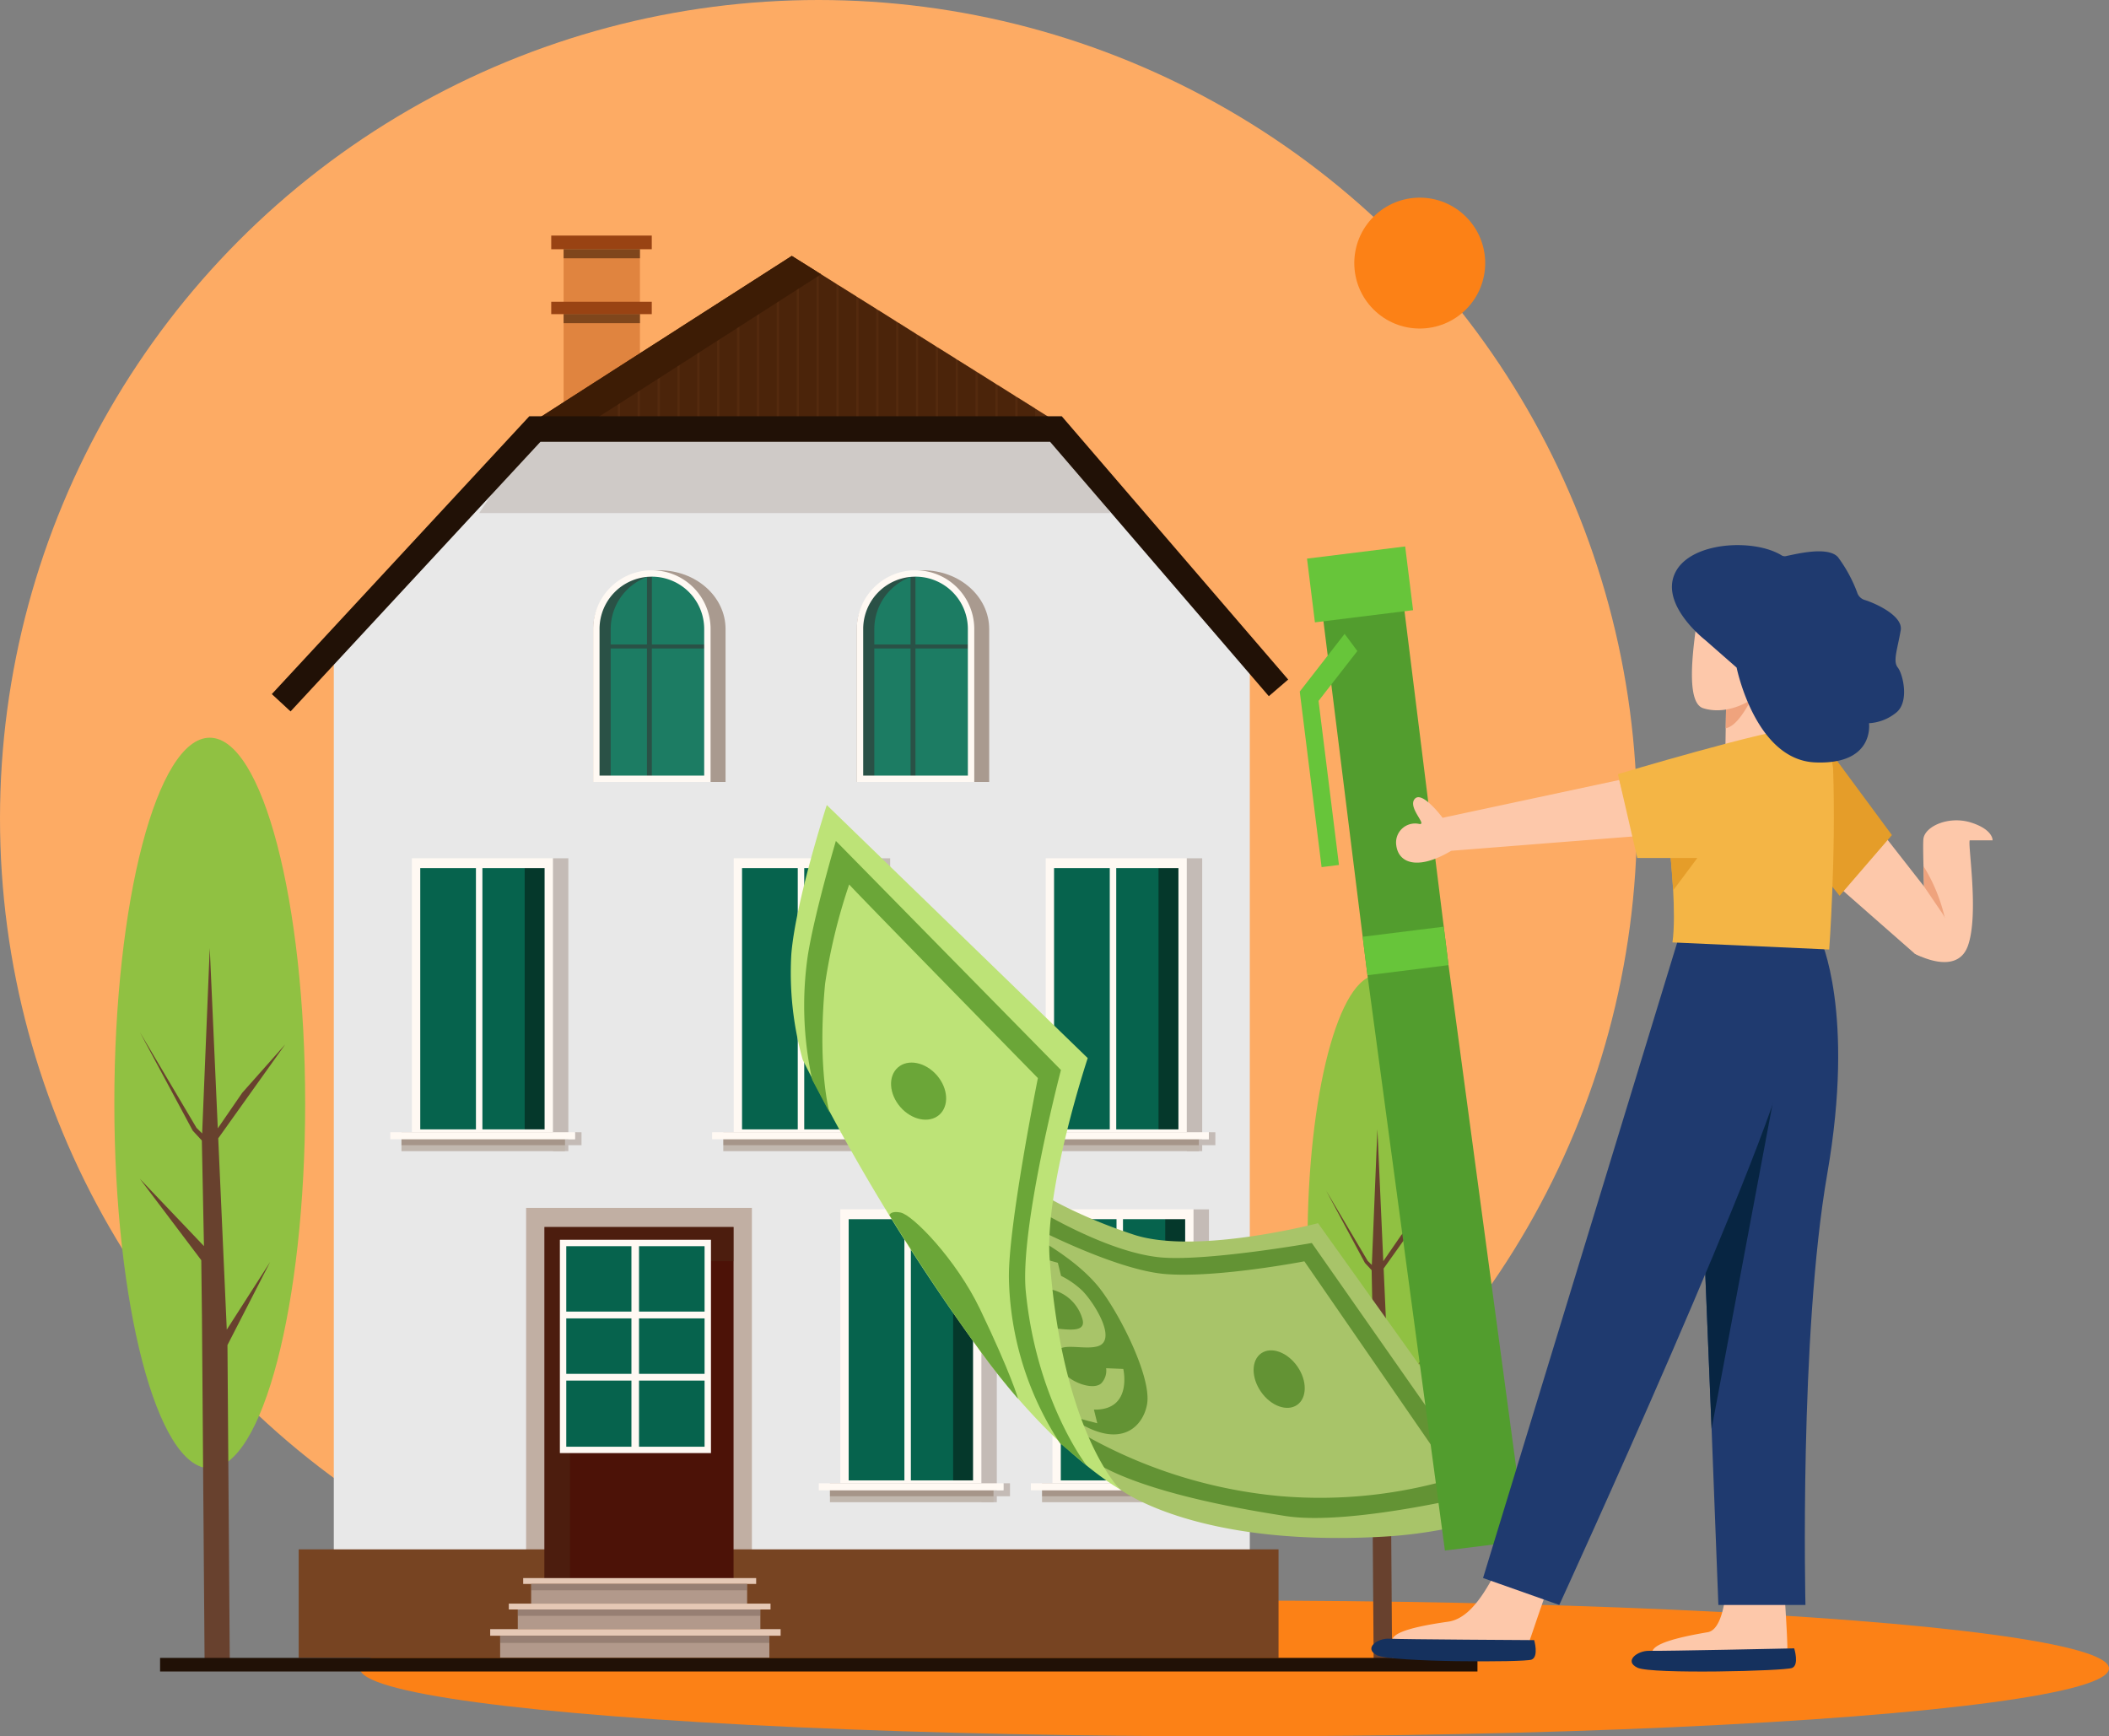 <svg xmlns="http://www.w3.org/2000/svg" xmlns:xlink="http://www.w3.org/1999/xlink" width="258.249" height="212.631" viewBox="0 0 258.249 212.631">
  <rect x="0" y="0" width="258.249" height="212.631" fill="#808080" stroke="none"/>
  <defs>
    <clipPath id="clip-path">
      <rect id="Rectángulo_43071" data-name="Rectángulo 43071" width="166.916" height="175.849" fill="none"/>
    </clipPath>
    <clipPath id="clip-path-3">
      <rect id="Rectángulo_42976" data-name="Rectángulo 42976" width="9.349" height="18.733" fill="none"/>
    </clipPath>
    <clipPath id="clip-path-4">
      <rect id="Rectángulo_42980" data-name="Rectángulo 42980" width="9.349" height="1.107" fill="none"/>
    </clipPath>
    <clipPath id="clip-path-6">
      <rect id="Rectángulo_42984" data-name="Rectángulo 42984" width="77.289" height="10.294" fill="none"/>
    </clipPath>
    <clipPath id="clip-path-7">
      <rect id="Rectángulo_42988" data-name="Rectángulo 42988" width="3.499" height="35.867" fill="none"/>
    </clipPath>
    <clipPath id="clip-path-8">
      <rect id="Rectángulo_42991" data-name="Rectángulo 42991" width="20.03" height="0.73" fill="none"/>
    </clipPath>
    <clipPath id="clip-path-9">
      <rect id="Rectángulo_42996" data-name="Rectángulo 42996" width="3.5" height="35.867" fill="none"/>
    </clipPath>
    <clipPath id="clip-path-10">
      <rect id="Rectángulo_42999" data-name="Rectángulo 42999" width="20.029" height="0.73" fill="none"/>
    </clipPath>
    <clipPath id="clip-path-12">
      <rect id="Rectángulo_43007" data-name="Rectángulo 43007" width="20.03" height="0.729" fill="none"/>
    </clipPath>
    <clipPath id="clip-path-14">
      <rect id="Rectángulo_43015" data-name="Rectángulo 43015" width="20.029" height="0.729" fill="none"/>
    </clipPath>
    <clipPath id="clip-path-16">
      <rect id="Rectángulo_43023" data-name="Rectángulo 43023" width="20.031" height="0.73" fill="none"/>
    </clipPath>
    <clipPath id="clip-path-17">
      <rect id="Rectángulo_43025" data-name="Rectángulo 43025" width="16.213" height="25.925" fill="none"/>
    </clipPath>
    <clipPath id="clip-path-19">
      <rect id="Rectángulo_43051" data-name="Rectángulo 43051" width="58.139" height="20.026" fill="none"/>
    </clipPath>
    <clipPath id="clip-path-20">
      <rect id="Rectángulo_43027" data-name="Rectángulo 43027" width="2.149" height="3.236" fill="none"/>
    </clipPath>
    <clipPath id="clip-path-21">
      <rect id="Rectángulo_43028" data-name="Rectángulo 43028" width="2.149" height="4.8" fill="none"/>
    </clipPath>
    <clipPath id="clip-path-22">
      <rect id="Rectángulo_43029" data-name="Rectángulo 43029" width="2.15" height="6.363" fill="none"/>
    </clipPath>
    <clipPath id="clip-path-23">
      <rect id="Rectángulo_43030" data-name="Rectángulo 43030" width="2.149" height="7.918" fill="none"/>
    </clipPath>
    <clipPath id="clip-path-24">
      <rect id="Rectángulo_43031" data-name="Rectángulo 43031" width="2.149" height="9.482" fill="none"/>
    </clipPath>
    <clipPath id="clip-path-25">
      <rect id="Rectángulo_43032" data-name="Rectángulo 43032" width="2.15" height="11.037" fill="none"/>
    </clipPath>
    <clipPath id="clip-path-26">
      <rect id="Rectángulo_43033" data-name="Rectángulo 43033" width="2.15" height="12.6" fill="none"/>
    </clipPath>
    <clipPath id="clip-path-27">
      <rect id="Rectángulo_43034" data-name="Rectángulo 43034" width="2.149" height="14.163" fill="none"/>
    </clipPath>
    <clipPath id="clip-path-28">
      <rect id="Rectángulo_43035" data-name="Rectángulo 43035" width="2.149" height="15.719" fill="none"/>
    </clipPath>
    <clipPath id="clip-path-29">
      <rect id="Rectángulo_43036" data-name="Rectángulo 43036" width="2.15" height="17.282" fill="none"/>
    </clipPath>
    <clipPath id="clip-path-30">
      <rect id="Rectángulo_43037" data-name="Rectángulo 43037" width="2.149" height="18.846" fill="none"/>
    </clipPath>
    <clipPath id="clip-path-31">
      <rect id="Rectángulo_43038" data-name="Rectángulo 43038" width="2.149" height="20.026" fill="none"/>
    </clipPath>
    <clipPath id="clip-path-32">
      <rect id="Rectángulo_43039" data-name="Rectángulo 43039" width="2.15" height="19.479" fill="none"/>
    </clipPath>
    <clipPath id="clip-path-33">
      <rect id="Rectángulo_43040" data-name="Rectángulo 43040" width="2.15" height="17.954" fill="none"/>
    </clipPath>
    <clipPath id="clip-path-34">
      <rect id="Rectángulo_43041" data-name="Rectángulo 43041" width="2.149" height="16.422" fill="none"/>
    </clipPath>
    <clipPath id="clip-path-35">
      <rect id="Rectángulo_43042" data-name="Rectángulo 43042" width="2.15" height="14.898" fill="none"/>
    </clipPath>
    <clipPath id="clip-path-36">
      <rect id="Rectángulo_43043" data-name="Rectángulo 43043" width="2.149" height="13.375" fill="none"/>
    </clipPath>
    <clipPath id="clip-path-37">
      <rect id="Rectángulo_43044" data-name="Rectángulo 43044" width="2.149" height="11.85" fill="none"/>
    </clipPath>
    <clipPath id="clip-path-38">
      <rect id="Rectángulo_43045" data-name="Rectángulo 43045" width="2.151" height="10.326" fill="none"/>
    </clipPath>
    <clipPath id="clip-path-39">
      <rect id="Rectángulo_43046" data-name="Rectángulo 43046" width="2.149" height="8.794" fill="none"/>
    </clipPath>
    <clipPath id="clip-path-40">
      <rect id="Rectángulo_43047" data-name="Rectángulo 43047" width="2.148" height="7.27" fill="none"/>
    </clipPath>
    <clipPath id="clip-path-41">
      <rect id="Rectángulo_43048" data-name="Rectángulo 43048" width="2.149" height="5.745" fill="none"/>
    </clipPath>
    <clipPath id="clip-path-42">
      <rect id="Rectángulo_43049" data-name="Rectángulo 43049" width="2.15" height="4.221" fill="none"/>
    </clipPath>
    <clipPath id="clip-path-43">
      <rect id="Rectángulo_43050" data-name="Rectángulo 43050" width="2.157" height="2.697" fill="none"/>
    </clipPath>
    <clipPath id="clip-path-44">
      <rect id="Rectángulo_43053" data-name="Rectángulo 43053" width="27.651" height="45.628" fill="none"/>
    </clipPath>
    <clipPath id="clip-path-45">
      <rect id="Rectángulo_43055" data-name="Rectángulo 43055" width="23.156" height="43.283" fill="none"/>
    </clipPath>
    <clipPath id="clip-path-46">
      <rect id="Rectángulo_43059" data-name="Rectángulo 43059" width="26.446" height="0.782" fill="none"/>
    </clipPath>
    <clipPath id="clip-path-47">
      <rect id="Rectángulo_43063" data-name="Rectángulo 43063" width="29.706" height="0.781" fill="none"/>
    </clipPath>
    <clipPath id="clip-path-48">
      <rect id="Rectángulo_43067" data-name="Rectángulo 43067" width="32.967" height="0.88" fill="none"/>
    </clipPath>
    <clipPath id="clip-path-49">
      <rect id="Rectángulo_42895" data-name="Rectángulo 42895" width="89.432" height="89.76" fill="none"/>
    </clipPath>
  </defs>
  <g id="Grupo_156009" data-name="Grupo 156009" transform="translate(-671 -2854.175)">
    <g id="Grupo_151789" data-name="Grupo 151789" transform="translate(246.27 2346.788)">
      <g id="Grupo_97472" data-name="Grupo 97472" transform="translate(409.49 507.387)">
        <circle id="Elipse_5221" data-name="Elipse 5221" cx="100.227" cy="100.227" r="100.227" transform="translate(15.24 0)" fill="#fdab64"/>
        <ellipse id="Elipse_5222" data-name="Elipse 5222" cx="107.084" cy="8.314" rx="107.084" ry="8.314" transform="translate(59.322 196.004)" fill="#fc8116"/>
        <line id="Línea_250" data-name="Línea 250" y2="16.632" transform="translate(108.184 122.586)" fill="#003889"/>
        <circle id="Elipse_5225" data-name="Elipse 5225" cx="8.015" cy="8.015" r="8.015" transform="translate(177.754 32.219) rotate(-45)" fill="#fc8116"/>
      </g>
    </g>
    <g id="Grupo_152075" data-name="Grupo 152075" transform="translate(685 2883.021)">
      <g id="Grupo_152074" data-name="Grupo 152074" clip-path="url(#clip-path)">
        <g id="Grupo_152073" data-name="Grupo 152073">
          <g id="Grupo_152072" data-name="Grupo 152072" clip-path="url(#clip-path)">
            <path id="Trazado_212942" data-name="Trazado 212942" d="M162.582,122.932c0,18.1-3.831,32.766-8.558,32.766s-8.558-14.669-8.558-32.766,3.831-32.766,8.558-32.766,8.558,14.669,8.558,32.766" transform="translate(0.642 0.398)" fill="#90c142"/>
            <path id="Trazado_212943" data-name="Trazado 212943" d="M155.542,143.176l-.766-17.162,6-8.427-3.854,4.349-2.19,3.184-.72-16.168-.683,16.626-.507-.5-5.078-8.581,4.729,8.813.011.02.021.022.8.865.189,9.471-5.748-6.039,5.508,7.3.059,5,.243,32.308,2.259.022-.212-29.714,3.824-7.451Z" transform="translate(0.652 0.481)" fill="#68412e"/>
            <path id="Trazado_212944" data-name="Trazado 212944" d="M23.367,105.958c0,24.706-5.231,44.734-11.683,44.734S0,130.665,0,105.958,5.231,61.224,11.683,61.224s11.683,20.028,11.683,44.734" transform="translate(0 0.27)" fill="#90c142"/>
            <path id="Trazado_212945" data-name="Trazado 212945" d="M13.755,133.6l-1.046-23.431,8.2-11.5L15.643,104.6l-2.988,4.348L11.67,86.873l-.931,22.7-.693-.69L3.112,97.168,9.569,109.2l.014.026.029.032,1.09,1.181.259,12.93-7.849-8.244,7.521,9.97.081,6.822.332,43.321,3.084.028-.291-39.778,5.221-10.172Z" transform="translate(0.014 0.383)" fill="#68412e"/>
            <g id="Grupo_151936" data-name="Grupo 151936" transform="translate(55.014 1.677)" opacity="0.51">
              <g id="Grupo_151935" data-name="Grupo 151935">
                <g id="Grupo_151934" data-name="Grupo 151934" clip-path="url(#clip-path-3)">
                  <rect id="Rectángulo_42975" data-name="Rectángulo 42975" width="9.349" height="18.733" transform="translate(0)" fill="#c45f1c"/>
                </g>
              </g>
            </g>
            <rect id="Rectángulo_42977" data-name="Rectángulo 42977" width="12.311" height="1.677" transform="translate(53.499)" fill="#994313"/>
            <rect id="Rectángulo_42978" data-name="Rectángulo 42978" width="12.311" height="1.515" transform="translate(53.499 8.109)" fill="#994313"/>
            <g id="Grupo_151939" data-name="Grupo 151939" transform="translate(55.014 1.677)" opacity="0.6">
              <g id="Grupo_151938" data-name="Grupo 151938">
                <g id="Grupo_151937" data-name="Grupo 151937" clip-path="url(#clip-path-4)">
                  <rect id="Rectángulo_42979" data-name="Rectángulo 42979" width="9.349" height="1.107" transform="translate(0)" fill="#3d1c05"/>
                </g>
              </g>
            </g>
            <g id="Grupo_151942" data-name="Grupo 151942" transform="translate(55.014 9.623)" opacity="0.6">
              <g id="Grupo_151941" data-name="Grupo 151941">
                <g id="Grupo_151940" data-name="Grupo 151940" clip-path="url(#clip-path-4)">
                  <rect id="Rectángulo_42981" data-name="Rectángulo 42981" width="9.349" height="1.107" transform="translate(0)" fill="#3d1c05"/>
                </g>
              </g>
            </g>
            <path id="Trazado_212946" data-name="Trazado 212946" d="M138.922,51.372V172.241H26.757V50.8l24.622-27.21h64.094Z" transform="translate(0.118 0.104)" fill="#e8e8e8"/>
            <rect id="Rectángulo_42983" data-name="Rectángulo 42983" width="119.982" height="13.288" transform="translate(22.576 160.889)" fill="#742"/>
            <g id="Grupo_151945" data-name="Grupo 151945" transform="translate(44.673 23.693)" opacity="0.15">
              <g id="Grupo_151944" data-name="Grupo 151944">
                <g id="Grupo_151943" data-name="Grupo 151943" clip-path="url(#clip-path-6)">
                  <path id="Trazado_212947" data-name="Trazado 212947" d="M121.765,33.883H44.477L51.3,23.589H115.4Z" transform="translate(-44.477 -23.589)" fill="#44240e"/>
                </g>
              </g>
            </g>
            <rect id="Rectángulo_42985" data-name="Rectángulo 42985" width="16.252" height="33.202" transform="translate(36.946 76.86)" fill="#06634d"/>
            <rect id="Rectángulo_42986" data-name="Rectángulo 42986" width="2.951" height="33.202" transform="translate(50.248 76.86)" fill="#05382b"/>
            <rect id="Rectángulo_42987" data-name="Rectángulo 42987" width="0.792" height="32.799" transform="translate(44.279 77.262)" fill="#fff9f3"/>
            <path id="Trazado_212948" data-name="Trazado 212948" d="M36.274,110.33H53.55V75.922H36.274Zm16.252-1.208H37.3V77.128H52.526Z" transform="translate(0.16 0.335)" fill="#fff9f3"/>
            <g id="Grupo_151948" data-name="Grupo 151948" transform="translate(53.71 76.257)" opacity="0.23">
              <g id="Grupo_151947" data-name="Grupo 151947">
                <g id="Grupo_151946" data-name="Grupo 151946" clip-path="url(#clip-path-7)">
                  <path id="Trazado_212949" data-name="Trazado 212949" d="M56.176,109.471v.858H55.36V75.922H53.475v35.867H55.36v-.729h1.613v-1.588Z" transform="translate(-53.475 -75.922)" fill="#4c250b"/>
                </g>
              </g>
            </g>
            <rect id="Rectángulo_42989" data-name="Rectángulo 42989" width="20.03" height="2.317" transform="translate(35.16 109.806)" fill="#c1b7ae"/>
            <g id="Grupo_151951" data-name="Grupo 151951" transform="translate(35.16 110.665)" opacity="0.23">
              <g id="Grupo_151950" data-name="Grupo 151950">
                <g id="Grupo_151949" data-name="Grupo 151949" clip-path="url(#clip-path-8)">
                  <rect id="Rectángulo_42990" data-name="Rectángulo 42990" width="20.03" height="0.73" transform="translate(0 -0.001)" fill="#4c250b"/>
                </g>
              </g>
            </g>
            <rect id="Rectángulo_42992" data-name="Rectángulo 42992" width="22.619" height="0.859" transform="translate(33.792 109.806)" fill="#fff9f3"/>
            <rect id="Rectángulo_42993" data-name="Rectángulo 42993" width="16.252" height="33.202" transform="translate(76.353 76.86)" fill="#06634d"/>
            <rect id="Rectángulo_42994" data-name="Rectángulo 42994" width="2.949" height="33.202" transform="translate(89.656 76.86)" fill="#05382b"/>
            <rect id="Rectángulo_42995" data-name="Rectángulo 42995" width="0.793" height="32.799" transform="translate(83.686 77.262)" fill="#fff9f3"/>
            <path id="Trazado_212950" data-name="Trazado 212950" d="M75.509,110.33H92.784V75.922H75.509Zm16.251-1.208H76.531V77.128H91.76Z" transform="translate(0.333 0.335)" fill="#fff9f3"/>
            <g id="Grupo_151954" data-name="Grupo 151954" transform="translate(93.117 76.257)" opacity="0.23">
              <g id="Grupo_151953" data-name="Grupo 151953">
                <g id="Grupo_151952" data-name="Grupo 151952" clip-path="url(#clip-path-9)">
                  <path id="Trazado_212951" data-name="Trazado 212951" d="M95.409,109.471v.858h-.815V75.922H92.708v35.867h1.886v-.729h1.613v-1.588Z" transform="translate(-92.708 -75.922)" fill="#4c250b"/>
                </g>
              </g>
            </g>
            <rect id="Rectángulo_42997" data-name="Rectángulo 42997" width="20.029" height="2.317" transform="translate(74.568 109.806)" fill="#c1b7ae"/>
            <g id="Grupo_151957" data-name="Grupo 151957" transform="translate(74.568 110.665)" opacity="0.23">
              <g id="Grupo_151956" data-name="Grupo 151956">
                <g id="Grupo_151955" data-name="Grupo 151955" clip-path="url(#clip-path-10)">
                  <rect id="Rectángulo_42998" data-name="Rectángulo 42998" width="20.029" height="0.73" transform="translate(0.001 -0.001)" fill="#4c250b"/>
                </g>
              </g>
            </g>
            <rect id="Rectángulo_43000" data-name="Rectángulo 43000" width="22.619" height="0.859" transform="translate(73.198 109.806)" fill="#fff9f3"/>
            <rect id="Rectángulo_43001" data-name="Rectángulo 43001" width="16.252" height="33.201" transform="translate(89.412 119.85)" fill="#06634d"/>
            <rect id="Rectángulo_43002" data-name="Rectángulo 43002" width="2.95" height="33.201" transform="translate(102.714 119.85)" fill="#05382b"/>
            <rect id="Rectángulo_43003" data-name="Rectángulo 43003" width="0.792" height="32.798" transform="translate(96.745 120.253)" fill="#fff9f3"/>
            <path id="Trazado_212952" data-name="Trazado 212952" d="M88.51,153.131h17.275V118.723H88.51Zm16.251-1.207H89.532V119.929h15.229Z" transform="translate(0.39 0.524)" fill="#fff9f3"/>
            <g id="Grupo_151960" data-name="Grupo 151960" transform="translate(106.175 119.247)" opacity="0.23">
              <g id="Grupo_151959" data-name="Grupo 151959">
                <g id="Grupo_151958" data-name="Grupo 151958" clip-path="url(#clip-path-7)">
                  <path id="Trazado_212953" data-name="Trazado 212953" d="M108.41,152.273v.859h-.816V118.724h-1.885V154.59h1.885v-.73h1.614v-1.587Z" transform="translate(-105.709 -118.723)" fill="#4c250b"/>
                </g>
              </g>
            </g>
            <rect id="Rectángulo_43005" data-name="Rectángulo 43005" width="20.029" height="2.317" transform="translate(87.627 152.796)" fill="#c1b7ae"/>
            <g id="Grupo_151963" data-name="Grupo 151963" transform="translate(87.626 153.655)" opacity="0.23">
              <g id="Grupo_151962" data-name="Grupo 151962">
                <g id="Grupo_151961" data-name="Grupo 151961" clip-path="url(#clip-path-12)">
                  <rect id="Rectángulo_43006" data-name="Rectángulo 43006" width="20.029" height="0.729" transform="translate(0.001 0)" fill="#4c250b"/>
                </g>
              </g>
            </g>
            <rect id="Rectángulo_43008" data-name="Rectángulo 43008" width="22.619" height="0.859" transform="translate(86.257 152.796)" fill="#fff9f3"/>
            <rect id="Rectángulo_43009" data-name="Rectángulo 43009" width="16.252" height="33.201" transform="translate(115.385 119.85)" fill="#06634d"/>
            <rect id="Rectángulo_43010" data-name="Rectángulo 43010" width="2.951" height="33.201" transform="translate(128.686 119.85)" fill="#05382b"/>
            <rect id="Rectángulo_43011" data-name="Rectángulo 43011" width="0.793" height="32.798" transform="translate(122.718 120.253)" fill="#fff9f3"/>
            <path id="Trazado_212954" data-name="Trazado 212954" d="M114.369,153.131h17.275V118.723H114.369Zm16.252-1.207H115.392V119.929h15.229Z" transform="translate(0.504 0.524)" fill="#fff9f3"/>
            <g id="Grupo_151966" data-name="Grupo 151966" transform="translate(132.148 119.247)" opacity="0.23">
              <g id="Grupo_151965" data-name="Grupo 151965">
                <g id="Grupo_151964" data-name="Grupo 151964" clip-path="url(#clip-path-9)">
                  <path id="Trazado_212955" data-name="Trazado 212955" d="M134.27,152.273v.859h-.815V118.724h-1.886V154.59h1.886v-.73h1.613v-1.587Z" transform="translate(-131.568 -118.723)" fill="#4c250b"/>
                </g>
              </g>
            </g>
            <rect id="Rectángulo_43013" data-name="Rectángulo 43013" width="20.029" height="2.317" transform="translate(113.6 152.796)" fill="#c1b7ae"/>
            <g id="Grupo_151969" data-name="Grupo 151969" transform="translate(113.6 153.655)" opacity="0.23">
              <g id="Grupo_151968" data-name="Grupo 151968">
                <g id="Grupo_151967" data-name="Grupo 151967" clip-path="url(#clip-path-14)">
                  <rect id="Rectángulo_43014" data-name="Rectángulo 43014" width="20.029" height="0.729" transform="translate(0 0)" fill="#4c250b"/>
                </g>
              </g>
            </g>
            <rect id="Rectángulo_43016" data-name="Rectángulo 43016" width="22.619" height="0.859" transform="translate(112.231 152.796)" fill="#fff9f3"/>
            <rect id="Rectángulo_43017" data-name="Rectángulo 43017" width="16.252" height="33.202" transform="translate(114.559 76.86)" fill="#06634d"/>
            <rect id="Rectángulo_43018" data-name="Rectángulo 43018" width="2.95" height="33.202" transform="translate(127.862 76.86)" fill="#05382b"/>
            <rect id="Rectángulo_43019" data-name="Rectángulo 43019" width="0.792" height="32.799" transform="translate(121.892 77.262)" fill="#fff9f3"/>
            <path id="Trazado_212956" data-name="Trazado 212956" d="M113.547,110.33h17.275V75.922H113.547Zm16.251-1.208H114.569V77.128H129.8Z" transform="translate(0.501 0.335)" fill="#fff9f3"/>
            <g id="Grupo_151972" data-name="Grupo 151972" transform="translate(131.323 76.257)" opacity="0.23">
              <g id="Grupo_151971" data-name="Grupo 151971">
                <g id="Grupo_151970" data-name="Grupo 151970" clip-path="url(#clip-path-7)">
                  <path id="Trazado_212957" data-name="Trazado 212957" d="M133.448,109.471v.858h-.816V75.922h-1.886v35.867h1.886v-.729h1.613v-1.588Z" transform="translate(-130.746 -75.922)" fill="#4c250b"/>
                </g>
              </g>
            </g>
            <rect id="Rectángulo_43021" data-name="Rectángulo 43021" width="20.03" height="2.317" transform="translate(112.774 109.806)" fill="#c1b7ae"/>
            <g id="Grupo_151975" data-name="Grupo 151975" transform="translate(112.773 110.665)" opacity="0.23">
              <g id="Grupo_151974" data-name="Grupo 151974">
                <g id="Grupo_151973" data-name="Grupo 151973" clip-path="url(#clip-path-16)">
                  <rect id="Rectángulo_43022" data-name="Rectángulo 43022" width="20.03" height="0.73" transform="translate(0.001 -0.001)" fill="#4c250b"/>
                </g>
              </g>
            </g>
            <rect id="Rectángulo_43024" data-name="Rectángulo 43024" width="22.618" height="0.859" transform="translate(111.406 109.806)" fill="#fff9f3"/>
            <g id="Grupo_151978" data-name="Grupo 151978" transform="translate(58.632 40.99)" opacity="0.4">
              <g id="Grupo_151977" data-name="Grupo 151977">
                <g id="Grupo_151976" data-name="Grupo 151976" clip-path="url(#clip-path-17)">
                  <path id="Trazado_212958" data-name="Trazado 212958" d="M66.481,40.81C62,40.81,58.375,44.028,58.375,48V66.735H74.587V48c0-3.97-3.629-7.189-8.107-7.189" transform="translate(-58.375 -40.81)" fill="#4c250b"/>
                </g>
              </g>
            </g>
            <path id="Trazado_212959" data-name="Trazado 212959" d="M58.764,66.341V48a6.8,6.8,0,0,1,13.6,0V66.341Z" transform="translate(0.259 0.182)" fill="#1c7c63"/>
            <path id="Trazado_212960" data-name="Trazado 212960" d="M58.764,66.341V48a6.8,6.8,0,0,1,13.6,0V66.341Z" transform="translate(0.259 0.182)" fill="#1c7c63"/>
            <path id="Trazado_212961" data-name="Trazado 212961" d="M66.442,41.263A6.755,6.755,0,0,0,58.763,48V66.342h1.759V48a6.805,6.805,0,0,1,5.92-6.735" transform="translate(0.259 0.182)" fill="#2a5146"/>
            <path id="Trazado_212962" data-name="Trazado 212962" d="M72.019,49.893H65.562V41.587h-.6v8.305H58.829v.488H64.96V66.34h.6V50.381h6.456Z" transform="translate(0.259 0.183)" fill="#2a5146"/>
            <path id="Trazado_212963" data-name="Trazado 212963" d="M65.565,40.811A7.189,7.189,0,0,0,58.375,48V66.735H72.754V48a7.189,7.189,0,0,0-7.19-7.189m6.408,25.142H59.156V48a6.408,6.408,0,1,1,12.816,0Z" transform="translate(0.257 0.18)" fill="#fff9f3"/>
            <g id="Grupo_151981" data-name="Grupo 151981" transform="translate(90.915 40.99)" opacity="0.4">
              <g id="Grupo_151980" data-name="Grupo 151980">
                <g id="Grupo_151979" data-name="Grupo 151979" clip-path="url(#clip-path-17)">
                  <path id="Trazado_212964" data-name="Trazado 212964" d="M98.623,40.81c-4.478,0-8.107,3.218-8.107,7.189V66.735h16.212V48c0-3.97-3.629-7.189-8.106-7.189" transform="translate(-90.516 -40.81)" fill="#4c250b"/>
                </g>
              </g>
            </g>
            <path id="Trazado_212965" data-name="Trazado 212965" d="M90.9,66.341V48a6.8,6.8,0,0,1,13.6,0V66.341Z" transform="translate(0.401 0.182)" fill="#1c7c63"/>
            <path id="Trazado_212966" data-name="Trazado 212966" d="M90.9,66.341V48a6.8,6.8,0,0,1,13.6,0V66.341Z" transform="translate(0.401 0.182)" fill="#1c7c63"/>
            <path id="Trazado_212967" data-name="Trazado 212967" d="M98.584,41.263a6.884,6.884,0,0,0-.88-.063A6.806,6.806,0,0,0,90.9,48V66.342h1.759V48a6.805,6.805,0,0,1,5.92-6.735" transform="translate(0.401 0.182)" fill="#2a5146"/>
            <path id="Trazado_212968" data-name="Trazado 212968" d="M104.16,49.893H97.7V41.587h-.6v8.305H90.969v.488H97.1V66.34h.6V50.381h6.457Z" transform="translate(0.401 0.183)" fill="#2a5146"/>
            <path id="Trazado_212969" data-name="Trazado 212969" d="M97.706,40.811A7.189,7.189,0,0,0,90.516,48V66.735H104.9V48a7.189,7.189,0,0,0-7.19-7.189m6.408,25.142H91.3V48a6.408,6.408,0,0,1,12.816,0Z" transform="translate(0.399 0.18)" fill="#fff9f3"/>
            <path id="Trazado_212970" data-name="Trazado 212970" d="M114.676,22.51H51.5l2.9-1.86,2.149-1.376.281-.179,2.149-1.384.289-.18,2.15-1.384.281-.18,2.149-1.375.289-.188,2.148-1.375.282-.18,2.149-1.376.28-.188,2.15-1.376.289-.187,2.149-1.376.281-.18,2.149-1.375.289-.189,2.149-1.375.282-.18,2.148-1.384.289-.179,1.556-1,.594.375.281.172,2.15,1.352.28.173,2.15,1.352.289.18,2.149,1.344.281.18,2.15,1.345.289.18,2.148,1.352.282.172,2.148,1.353.282.172,2.149,1.352.288.18,2.15,1.345.281.18,2.149,1.345.289.179,2.149,1.353.281.172,2.149,1.352.282.173,2.156,1.351Z" transform="translate(0.227 0.011)" fill="#542a0e"/>
            <g id="Grupo_152056" data-name="Grupo 152056" transform="translate(54.624 2.495)">
              <g id="Grupo_152055" data-name="Grupo 152055">
                <g id="Grupo_152054" data-name="Grupo 152054" clip-path="url(#clip-path-19)">
                  <g id="Grupo_151984" data-name="Grupo 151984" transform="translate(0 16.79)" opacity="0.35">
                    <g id="Grupo_151983" data-name="Grupo 151983">
                      <g id="Grupo_151982" data-name="Grupo 151982" clip-path="url(#clip-path-20)">
                        <path id="Trazado_212971" data-name="Trazado 212971" d="M56.533,19.2v3.236H54.383V20.575Z" transform="translate(-54.384 -19.2)" fill="#381904"/>
                      </g>
                    </g>
                  </g>
                  <g id="Grupo_151987" data-name="Grupo 151987" transform="translate(2.431 15.226)" opacity="0.35">
                    <g id="Grupo_151986" data-name="Grupo 151986">
                      <g id="Grupo_151985" data-name="Grupo 151985" clip-path="url(#clip-path-21)">
                        <path id="Trazado_212972" data-name="Trazado 212972" d="M58.953,17.643v4.8H56.8V19.027Z" transform="translate(-56.804 -17.643)" fill="#381904"/>
                      </g>
                    </g>
                  </g>
                  <g id="Grupo_151990" data-name="Grupo 151990" transform="translate(4.869 13.663)" opacity="0.35">
                    <g id="Grupo_151989" data-name="Grupo 151989">
                      <g id="Grupo_151988" data-name="Grupo 151988" clip-path="url(#clip-path-22)">
                        <path id="Trazado_212973" data-name="Trazado 212973" d="M61.381,16.087V22.45h-2.15V17.471Z" transform="translate(-59.231 -16.087)" fill="#381904"/>
                      </g>
                    </g>
                  </g>
                  <g id="Grupo_151993" data-name="Grupo 151993" transform="translate(7.301 12.108)" opacity="0.35">
                    <g id="Grupo_151992" data-name="Grupo 151992">
                      <g id="Grupo_151991" data-name="Grupo 151991" clip-path="url(#clip-path-23)">
                        <path id="Trazado_212974" data-name="Trazado 212974" d="M63.8,14.539v7.918H61.652V15.914Z" transform="translate(-61.652 -14.539)" fill="#381904"/>
                      </g>
                    </g>
                  </g>
                  <g id="Grupo_151996" data-name="Grupo 151996" transform="translate(9.739 10.544)" opacity="0.35">
                    <g id="Grupo_151995" data-name="Grupo 151995">
                      <g id="Grupo_151994" data-name="Grupo 151994" clip-path="url(#clip-path-24)">
                        <path id="Trazado_212975" data-name="Trazado 212975" d="M66.229,12.982v9.481H64.08V14.357Z" transform="translate(-64.08 -12.982)" fill="#381904"/>
                      </g>
                    </g>
                  </g>
                  <g id="Grupo_151999" data-name="Grupo 151999" transform="translate(12.17 8.988)" opacity="0.35">
                    <g id="Grupo_151998" data-name="Grupo 151998">
                      <g id="Grupo_151997" data-name="Grupo 151997" clip-path="url(#clip-path-25)">
                        <path id="Trazado_212976" data-name="Trazado 212976" d="M68.65,11.433V22.47H66.5v-9.66Z" transform="translate(-66.5 -11.433)" fill="#381904"/>
                      </g>
                    </g>
                  </g>
                  <g id="Grupo_152002" data-name="Grupo 152002" transform="translate(14.6 7.426)" opacity="0.35">
                    <g id="Grupo_152001" data-name="Grupo 152001">
                      <g id="Grupo_152000" data-name="Grupo 152000" clip-path="url(#clip-path-26)">
                        <path id="Trazado_212977" data-name="Trazado 212977" d="M71.07,9.877v12.6h-2.15V11.253Z" transform="translate(-68.92 -9.877)" fill="#381904"/>
                      </g>
                    </g>
                  </g>
                  <g id="Grupo_152005" data-name="Grupo 152005" transform="translate(17.04 5.863)" opacity="0.35">
                    <g id="Grupo_152004" data-name="Grupo 152004">
                      <g id="Grupo_152003" data-name="Grupo 152003" clip-path="url(#clip-path-27)">
                        <path id="Trazado_212978" data-name="Trazado 212978" d="M73.5,8.321V22.484H71.348V9.7Z" transform="translate(-71.349 -8.321)" fill="#381904"/>
                      </g>
                    </g>
                  </g>
                  <g id="Grupo_152008" data-name="Grupo 152008" transform="translate(19.47 4.307)" opacity="0.35">
                    <g id="Grupo_152007" data-name="Grupo 152007">
                      <g id="Grupo_152006" data-name="Grupo 152006" clip-path="url(#clip-path-28)">
                        <path id="Trazado_212979" data-name="Trazado 212979" d="M75.918,6.772V22.49H73.768V8.147Z" transform="translate(-73.769 -6.772)" fill="#381904"/>
                      </g>
                    </g>
                  </g>
                  <g id="Grupo_152011" data-name="Grupo 152011" transform="translate(21.909 2.744)" opacity="0.35">
                    <g id="Grupo_152010" data-name="Grupo 152010">
                      <g id="Grupo_152009" data-name="Grupo 152009" clip-path="url(#clip-path-29)">
                        <path id="Trazado_212980" data-name="Trazado 212980" d="M78.346,5.216V22.5H76.2V6.591Z" transform="translate(-76.196 -5.216)" fill="#381904"/>
                      </g>
                    </g>
                  </g>
                  <g id="Grupo_152014" data-name="Grupo 152014" transform="translate(24.34 1.18)" opacity="0.35">
                    <g id="Grupo_152013" data-name="Grupo 152013">
                      <g id="Grupo_152012" data-name="Grupo 152012" clip-path="url(#clip-path-30)">
                        <path id="Trazado_212981" data-name="Trazado 212981" d="M80.766,3.659V22.5H78.617V5.043Z" transform="translate(-78.617 -3.659)" fill="#381904"/>
                      </g>
                    </g>
                  </g>
                  <g id="Grupo_152017" data-name="Grupo 152017" transform="translate(26.779)" opacity="0.35">
                    <g id="Grupo_152016" data-name="Grupo 152016">
                      <g id="Grupo_152015" data-name="Grupo 152015" clip-path="url(#clip-path-31)">
                        <path id="Trazado_212982" data-name="Trazado 212982" d="M83.194,2.859v19.65H81.044V3.485l1.556-1Z" transform="translate(-81.045 -2.484)" fill="#381904"/>
                      </g>
                    </g>
                  </g>
                  <g id="Grupo_152020" data-name="Grupo 152020" transform="translate(29.209 0.547)" opacity="0.35">
                    <g id="Grupo_152019" data-name="Grupo 152019">
                      <g id="Grupo_152018" data-name="Grupo 152018" clip-path="url(#clip-path-32)">
                        <path id="Trazado_212983" data-name="Trazado 212983" d="M85.615,4.381V22.507h-2.15V3.029Z" transform="translate(-83.465 -3.029)" fill="#381904"/>
                      </g>
                    </g>
                  </g>
                  <g id="Grupo_152023" data-name="Grupo 152023" transform="translate(31.64 2.072)" opacity="0.35">
                    <g id="Grupo_152022" data-name="Grupo 152022">
                      <g id="Grupo_152021" data-name="Grupo 152021" clip-path="url(#clip-path-33)">
                        <path id="Trazado_212984" data-name="Trazado 212984" d="M88.035,5.9V22.5h-2.15V4.546Z" transform="translate(-85.885 -4.547)" fill="#381904"/>
                      </g>
                    </g>
                  </g>
                  <g id="Grupo_152026" data-name="Grupo 152026" transform="translate(34.079 3.604)" opacity="0.35">
                    <g id="Grupo_152025" data-name="Grupo 152025">
                      <g id="Grupo_152024" data-name="Grupo 152024" clip-path="url(#clip-path-34)">
                        <path id="Trazado_212985" data-name="Trazado 212985" d="M90.463,7.416V22.494H88.313V6.072Z" transform="translate(-88.313 -6.072)" fill="#381904"/>
                      </g>
                    </g>
                  </g>
                  <g id="Grupo_152029" data-name="Grupo 152029" transform="translate(36.51 5.128)" opacity="0.35">
                    <g id="Grupo_152028" data-name="Grupo 152028">
                      <g id="Grupo_152027" data-name="Grupo 152027" clip-path="url(#clip-path-35)">
                        <path id="Trazado_212986" data-name="Trazado 212986" d="M92.883,8.934V22.487h-2.15V7.589Z" transform="translate(-90.733 -7.589)" fill="#381904"/>
                      </g>
                    </g>
                  </g>
                  <g id="Grupo_152032" data-name="Grupo 152032" transform="translate(38.949 6.651)" opacity="0.35">
                    <g id="Grupo_152031" data-name="Grupo 152031">
                      <g id="Grupo_152030" data-name="Grupo 152030" clip-path="url(#clip-path-36)">
                        <path id="Trazado_212987" data-name="Trazado 212987" d="M95.311,10.459V22.481H93.162V9.106Z" transform="translate(-93.162 -9.106)" fill="#381904"/>
                      </g>
                    </g>
                  </g>
                  <g id="Grupo_152035" data-name="Grupo 152035" transform="translate(41.38 8.176)" opacity="0.35">
                    <g id="Grupo_152034" data-name="Grupo 152034">
                      <g id="Grupo_152033" data-name="Grupo 152033" clip-path="url(#clip-path-37)">
                        <path id="Trazado_212988" data-name="Trazado 212988" d="M97.731,11.977v10.5H95.582V10.624Z" transform="translate(-95.582 -10.624)" fill="#381904"/>
                      </g>
                    </g>
                  </g>
                  <g id="Grupo_152038" data-name="Grupo 152038" transform="translate(43.81 9.7)" opacity="0.35">
                    <g id="Grupo_152037" data-name="Grupo 152037">
                      <g id="Grupo_152036" data-name="Grupo 152036" clip-path="url(#clip-path-38)">
                        <path id="Trazado_212989" data-name="Trazado 212989" d="M100.152,13.494v8.973H98V12.141Z" transform="translate(-98.002 -12.141)" fill="#381904"/>
                      </g>
                    </g>
                  </g>
                  <g id="Grupo_152041" data-name="Grupo 152041" transform="translate(46.249 11.232)" opacity="0.35">
                    <g id="Grupo_152040" data-name="Grupo 152040">
                      <g id="Grupo_152039" data-name="Grupo 152039" clip-path="url(#clip-path-39)">
                        <path id="Trazado_212990" data-name="Trazado 212990" d="M102.58,15.012V22.46h-2.15V13.667Z" transform="translate(-100.43 -13.667)" fill="#381904"/>
                      </g>
                    </g>
                  </g>
                  <g id="Grupo_152044" data-name="Grupo 152044" transform="translate(48.681 12.756)" opacity="0.35">
                    <g id="Grupo_152043" data-name="Grupo 152043">
                      <g id="Grupo_152042" data-name="Grupo 152042" clip-path="url(#clip-path-40)">
                        <path id="Trazado_212991" data-name="Trazado 212991" d="M105,16.529v5.924H102.85V15.184Z" transform="translate(-102.851 -15.184)" fill="#381904"/>
                      </g>
                    </g>
                  </g>
                  <g id="Grupo_152047" data-name="Grupo 152047" transform="translate(51.119 14.281)" opacity="0.35">
                    <g id="Grupo_152046" data-name="Grupo 152046">
                      <g id="Grupo_152045" data-name="Grupo 152045" clip-path="url(#clip-path-41)">
                        <path id="Trazado_212992" data-name="Trazado 212992" d="M107.427,18.055v4.392h-2.149V16.7Z" transform="translate(-105.278 -16.702)" fill="#381904"/>
                      </g>
                    </g>
                  </g>
                  <g id="Grupo_152050" data-name="Grupo 152050" transform="translate(53.549 15.805)" opacity="0.35">
                    <g id="Grupo_152049" data-name="Grupo 152049">
                      <g id="Grupo_152048" data-name="Grupo 152048" clip-path="url(#clip-path-42)">
                        <path id="Trazado_212993" data-name="Trazado 212993" d="M109.848,19.571V22.44H107.7V18.219Z" transform="translate(-107.698 -18.22)" fill="#381904"/>
                      </g>
                    </g>
                  </g>
                  <g id="Grupo_152053" data-name="Grupo 152053" transform="translate(55.981 17.329)" opacity="0.35">
                    <g id="Grupo_152052" data-name="Grupo 152052">
                      <g id="Grupo_152051" data-name="Grupo 152051" clip-path="url(#clip-path-43)">
                        <path id="Trazado_212994" data-name="Trazado 212994" d="M112.276,21.089v1.345H110.12v-2.7Z" transform="translate(-110.119 -19.737)" fill="#381904"/>
                      </g>
                    </g>
                  </g>
                </g>
              </g>
            </g>
            <path id="Trazado_212995" data-name="Trazado 212995" d="M82.731,2.48,51.5,22.509h7.089L86.315,4.727Z" transform="translate(0.227 0.011)" fill="#3d1c05"/>
            <g id="Grupo_152059" data-name="Grupo 152059" transform="translate(50.422 119.071)" opacity="0.35">
              <g id="Grupo_152058" data-name="Grupo 152058">
                <g id="Grupo_152057" data-name="Grupo 152057" clip-path="url(#clip-path-44)">
                  <rect id="Rectángulo_43052" data-name="Rectángulo 43052" width="27.65" height="45.628" transform="translate(0.001 -0.001)" fill="#742"/>
                </g>
              </g>
            </g>
            <rect id="Rectángulo_43054" data-name="Rectángulo 43054" width="23.157" height="43.283" transform="translate(52.668 121.415)" fill="#4c1207"/>
            <g id="Grupo_152062" data-name="Grupo 152062" transform="translate(52.669 121.416)" opacity="0.4">
              <g id="Grupo_152061" data-name="Grupo 152061">
                <g id="Grupo_152060" data-name="Grupo 152060" clip-path="url(#clip-path-45)">
                  <path id="Trazado_212996" data-name="Trazado 212996" d="M75.594,120.883H52.437v43.283h3.128v-39.1H75.594Z" transform="translate(-52.437 -120.883)" fill="#4c2d18"/>
                </g>
              </g>
            </g>
            <rect id="Rectángulo_43056" data-name="Rectángulo 43056" width="28.529" height="0.716" transform="translate(50.064 164.406)" fill="#e5c8b5"/>
            <rect id="Rectángulo_43057" data-name="Rectángulo 43057" width="26.446" height="2.41" transform="translate(51.04 165.122)" fill="#b2998b"/>
            <g id="Grupo_152065" data-name="Grupo 152065" transform="translate(51.041 165.122)" opacity="0.32">
              <g id="Grupo_152064" data-name="Grupo 152064">
                <g id="Grupo_152063" data-name="Grupo 152063" clip-path="url(#clip-path-46)">
                  <rect id="Rectángulo_43058" data-name="Rectángulo 43058" width="26.446" height="0.781" transform="translate(0 0)" fill="#60493e"/>
                </g>
              </g>
            </g>
            <rect id="Rectángulo_43060" data-name="Rectángulo 43060" width="32.048" height="0.717" transform="translate(48.305 167.533)" fill="#e5c8b5"/>
            <rect id="Rectángulo_43061" data-name="Rectángulo 43061" width="29.705" height="2.41" transform="translate(49.403 168.25)" fill="#b2998b"/>
            <g id="Grupo_152068" data-name="Grupo 152068" transform="translate(49.402 168.249)" opacity="0.32">
              <g id="Grupo_152067" data-name="Grupo 152067">
                <g id="Grupo_152066" data-name="Grupo 152066" clip-path="url(#clip-path-47)">
                  <rect id="Rectángulo_43062" data-name="Rectángulo 43062" width="29.705" height="0.78" transform="translate(0.001 0)" fill="#60493e"/>
                </g>
              </g>
            </g>
            <rect id="Rectángulo_43064" data-name="Rectángulo 43064" width="35.564" height="0.806" transform="translate(46.025 170.659)" fill="#e5c8b5"/>
            <rect id="Rectángulo_43065" data-name="Rectángulo 43065" width="32.967" height="2.712" transform="translate(47.242 171.465)" fill="#b2998b"/>
            <g id="Grupo_152071" data-name="Grupo 152071" transform="translate(47.243 171.465)" opacity="0.32">
              <g id="Grupo_152070" data-name="Grupo 152070">
                <g id="Grupo_152069" data-name="Grupo 152069" clip-path="url(#clip-path-48)">
                  <rect id="Rectángulo_43066" data-name="Rectángulo 43066" width="32.967" height="0.88" transform="translate(0 0)" fill="#60493e"/>
                </g>
              </g>
            </g>
            <rect id="Rectángulo_43068" data-name="Rectángulo 43068" width="17.719" height="25.338" transform="translate(54.948 123.37)" fill="#06634d"/>
            <path id="Trazado_212997" data-name="Trazado 212997" d="M54.318,148.559h18.5V122.438h-18.5Zm17.718-17.326H64.008V123.22h8.028Zm-8.028.83h8.028v6.791H64.008Zm-.928-.83H55.1V123.22h7.979Zm0,7.62H55.1v-6.791h7.979Zm-7.979.831h7.979v8.094H55.1Zm8.907,0h8.028v8.094H64.008Z" transform="translate(0.24 0.54)" fill="#fff9f3"/>
            <path id="Trazado_212998" data-name="Trazado 212998" d="M21.494,58.178,19.2,56.054,50.73,22.033h65.2l27.725,32.24-2.37,2.039L114.5,25.159H52.094Z" transform="translate(0.085 0.097)" fill="#211106"/>
            <rect id="Rectángulo_43069" data-name="Rectángulo 43069" width="161.315" height="1.672" transform="translate(5.601 174.177)" fill="#211106"/>
          </g>
        </g>
      </g>
    </g>
    <g id="Grupo_151842" data-name="Grupo 151842" transform="translate(767.799 2952.758)">
      <g id="Grupo_151840" data-name="Grupo 151840" clip-path="url(#clip-path-49)">
        <path id="Trazado_212905" data-name="Trazado 212905" d="M152.715,301.815c1.283.465,5.685,8.775,22.68,14.391,7.645,2.526,22.579-1.4,22.579-1.4l24.835,34.784a55.887,55.887,0,0,1-17.15,3.622c-22.96,1.225-32-5.863-32-5.863l-5.822-5.274Z" transform="translate(-133.377 -263.597)" fill="#a8c469"/>
        <path id="Trazado_212906" data-name="Trazado 212906" d="M229.921,386.025s9.417,5.992,16.4,6.533c5.724.443,18.321-1.778,18.321-1.778l21.375,30.552s-16.489,4.13-24.556,2.887c-25.219-3.884-26.095-9.24-26.095-9.24l-1.157-2.252a59.581,59.581,0,0,0,26.48,9.042,57.453,57.453,0,0,0,21.366-2.178l-18.325-26.568s-10.687,2.063-17,1.559-16.783-6.057-16.783-6.057Z" transform="translate(-200.807 -337.144)" fill="#639334"/>
        <path id="Trazado_212907" data-name="Trazado 212907" d="M190.809,392.955c3.363,1.852,9.814,4.824,13.382,9.035,2.438,2.878,6.725,11.166,6.115,14.594-.416,2.336-2.574,5.082-7.214,2.874a75.845,75.845,0,0,1-9.065-5.259Z" transform="translate(-166.647 -343.196)" fill="#639334"/>
        <path id="Trazado_212908" data-name="Trazado 212908" d="M220.512,439.067l-.4-1.387,2.285.642.393,1.594a10.648,10.648,0,0,1,2.6,1.815c1.505,1.524,4.34,6.1,1.869,6.814-2.133.619-6.281-1.238-4.658,2.494.777,1.787,4.109,3.026,5.128,2.02a2.25,2.25,0,0,0,.58-1.832l2.1.089s1.185,5.072-3.581,4.981h-.014l.412,1.67-2.164-.56-.456-1.564a10.022,10.022,0,0,1-5.607-5.428,2.891,2.891,0,0,1,2.931-4.081c1.756.174,3.882.531,3.5-1.037a5.125,5.125,0,0,0-3.651-3.663c-1.682-.23-2.068,1.629-2.068,1.629l-2.517-.872s-.367-2.621,1.439-3.3a3.435,3.435,0,0,1,1.883-.026" transform="translate(-189.661 -382.258)" fill="#a8c469"/>
        <path id="Trazado_212909" data-name="Trazado 212909" d="M4.443,0,36.394,30.992S31.106,46.9,31.729,55.541c1.533,21.261,8.6,28.249,8.6,28.249S32.225,79.266,23.121,66.7A250.532,250.532,0,0,1,1.49,31.183,39.489,39.489,0,0,1,.1,18.258C.637,11.723,4.443,0,4.443,0" transform="translate(0 0)" fill="#bde377"/>
        <path id="Trazado_212910" data-name="Trazado 212910" d="M47.689,111.194s-6.1-7.9-7.413-21.261c-.765-7.8,4.305-27.129,4.305-27.129L17.021,34.756s-2.557,8.615-3.423,13.93a42.312,42.312,0,0,0,.531,15.331l2.117,4S14.71,62.731,15.7,52.233A69.624,69.624,0,0,1,18.649,40.08c.075.2,23.108,23.714,23.108,23.714s-3.728,18.5-3.543,24.71a38.185,38.185,0,0,0,6.26,20.021Z" transform="translate(-11.465 -30.355)" fill="#6ba638"/>
        <path id="Trazado_212911" data-name="Trazado 212911" d="M111.4,416.476s-.833-2.992-4.653-10.961c-2.947-6.147-8.27-11.572-9.747-11.852-.964-.183-1.265.1-1.359.315,3.076,5,6.789,10.665,11.088,16.6,1.6,2.209,3.17,4.169,4.671,5.9" transform="translate(-83.531 -343.762)" fill="#6ba638"/>
        <path id="Trazado_212912" data-name="Trazado 212912" d="M453.158,534.071c-1.231.855-3.213.133-4.426-1.613s-1.2-3.856.033-4.711,3.213-.133,4.426,1.613,1.2,3.855-.033,4.711" transform="translate(-391.124 -460.606)" fill="#639334"/>
        <path id="Trazado_212913" data-name="Trazado 212913" d="M103.121,255.487c-1.235,1.073-3.367.642-4.762-.964s-1.523-3.777-.288-4.85,3.367-.642,4.762.964,1.523,3.776.288,4.85" transform="translate(-84.912 -217.543)" fill="#6ba638"/>
      </g>
    </g>
    <g id="Grupo_151834" data-name="Grupo 151834" transform="translate(830.154 2920.93)">
      <path id="Trazado_212902" data-name="Trazado 212902" d="M4059.156,2130.781l9.924-1.234.632,5.078,2.906,23.366,1.9,15.263.054.446h0l.53,4.264,9.484,70.452-.717.089-8.492,1.057-.717.089-9.482-70.451-.5-4-.089-.715-.693-5.563-3.148-25.329-.44-3.541-.522-4.2Z" transform="translate(-4056.882 -2126.527)" fill="#529d2e"/>
      <path id="Trazado_212903" data-name="Trazado 212903" d="M4161.591,2602.857l9.925-1.236.055.446v0l.53,4.264-9.926,1.236-.5-4Z" transform="translate(-4153.883 -2554.895)" fill="#67c53a"/>
      <rect id="Rectángulo_42887" data-name="Rectángulo 42887" width="12.117" height="7.867" transform="matrix(-0.992, 0.123, -0.123, -0.992, 13.879, 7.967)" fill="#67c53a"/>
      <path id="Trazado_212904" data-name="Trazado 212904" d="M4287.639,2214.35l1.561,2.1-4.753,6.106,2.5,20.091-2.128.265-2.673-21.5Z" transform="translate(-4282.144 -2203.479)" fill="#67c53a"/>
      <g id="Grupo_151832" data-name="Grupo 151832" transform="translate(8.765)">
        <path id="Trazado_131278" data-name="Trazado 131278" d="M3432.96,2461.457l0,0c.036.021.241.132.56.275,1.38.625,4.891,1.85,5.979-1.24,1.364-3.878-.034-12.318.214-12.892h2.8s.108-1.3-2.62-2.174-5.708.452-5.854,2.034c-.043.5-.025,1.771.014,3.3.019.778.042,1.626.06,2.475.032,1.307.06,2.62.06,3.7a12.174,12.174,0,0,1-.133,2.4A8.67,8.67,0,0,1,3432.96,2461.457Z" transform="translate(-3366.438 -2411.446)" fill="#fdc8aa"/>
        <path id="Trazado_131279" data-name="Trazado 131279" d="M3496.155,2505.807c.047,1.977.121,4.394.121,6.174l2.49.177A20.71,20.71,0,0,0,3496.155,2505.807Z" transform="translate(-3428.536 -2466.487)" fill="#efa37d"/>
        <path id="Trazado_131280" data-name="Trazado 131280" d="M3489.985,2469.689l9.147,8.028,0,0c.037.021.241.133.56.276a3,3,0,0,0,3.286-1.134c1.256-1.9-.648-4.344-.648-4.344l-2.045-3.015-5.029-6.433Z" transform="translate(-3432.61 -2427.707)" fill="#fdc8aa"/>
        <path id="Trazado_131281" data-name="Trazado 131281" d="M3704.417,3382.51s16.037.122,16.492-.439c.363-.447-1.1-16.991-.64-17.152h-6.723s1.023,13.7-2.34,14.266c-5.792.979-6.789,1.832-6.812,2.541A2.858,2.858,0,0,0,3704.417,3382.51Z" transform="translate(-3670.017 -3246.058)" fill="#fdc8aa"/>
        <path id="Trazado_131282" data-name="Trazado 131282" d="M3712.918,3540.362s-16.289.346-17.734.3-3.179,1.263-1.448,2.072,18.019.4,18.923.026S3712.918,3540.362,3712.918,3540.362Z" transform="translate(-3661.136 -3405.258)" fill="#15315e"/>
        <path id="Trazado_131283" data-name="Trazado 131283" d="M3982.143,3366.786s16.029.549,16.5,0c.375-.436,2.659-8.419,4.689-12.1.538-.978,1.058-1.651,1.52-1.8l-6.057-3.673a50.778,50.778,0,0,1-2.291,5.1c-1.982,3.836-4.105,8.851-7.483,9.331-5.815.824-6.835,1.651-6.877,2.358A2.913,2.913,0,0,0,3982.143,3366.786Z" transform="translate(-3979.615 -3231.806)" fill="#fdc8aa"/>
        <path id="Trazado_131284" data-name="Trazado 131284" d="M4057.233,3527.693s-16.293-.089-17.736-.176-3.212,1.178-1.5,2.033,18,.883,18.915.53S4057.233,3527.693,4057.233,3527.693Z" transform="translate(-4037.291 -3393.598)" fill="#15315e"/>
        <path id="Trazado_131285" data-name="Trazado 131285" d="M3637.233,2618.9l1.237,30.373.831,21.577h10.663s-.775-32.995,2.672-52.812-.861-28.81-.861-28.81l-11.573-1.241-1.943,20.249Z" transform="translate(-3596.803 -2541.057)" fill="#1f3a6f"/>
        <path id="Trazado_131286" data-name="Trazado 131286" d="M3721.467,2817.353l1.237,30.373,7.7-41.036h-7.915Z" transform="translate(-3681.038 -2739.512)" fill="#072542"/>
        <path id="Trazado_131287" data-name="Trazado 131287" d="M3721.835,2594.961l-23.893,78.213,9.335,3.3s27.286-59.454,28.148-68.5,0-13.787,0-13.787Z" transform="translate(-3684.26 -2546.686)" fill="#1f3a6f"/>
        <path id="Trazado_131288" data-name="Trazado 131288" d="M3934.351,2391.772l-21.636,4.63s-2.5-3.371-3.41-2.315,1.615,3.249.538,3.066a2.328,2.328,0,0,0-2.8,2.62c.27,2.193,2.639,3.107,6.732.67l22.4-1.767Z" transform="translate(-3903.987 -2363.01)" fill="#fdc8aa"/>
        <path id="Trazado_131289" data-name="Trazado 131289" d="M3705.331,2252.332a7.454,7.454,0,0,0,3.772.388,4.92,4.92,0,0,0,3.736-1.913l-.893-6.819-.23-1.761-1.848,1.391-4.451,3.353-.044,2.774Z" transform="translate(-3661.976 -2227.311)" fill="#fdc8aa"/>
        <path id="Trazado_131290" data-name="Trazado 131290" d="M3737.42,2263.381c1.373-.289,2.555-2.291,4.344-5.809q.082-.162.152-.317l-4.452,3.353Z" transform="translate(-3694.023 -2240.948)" fill="#efa37d"/>
        <path id="Trazado_131291" data-name="Trazado 131291" d="M3570.132,2351.367l7.75,10.489-6.408,7.433-5.311-6.642Z" transform="translate(-3514.134 -2326.347)" fill="#e59d29"/>
        <path id="Trazado_131292" data-name="Trazado 131292" d="M3669.3,2327.787s-.287-5.213-4.093-5.069-22.259,5.672-22.259,5.672l2.37,10.269h4.093s.718,6.821.215,10.34l19.193.87S3669.66,2338.456,3669.3,2327.787Z" transform="translate(-3612.751 -2300.347)" fill="#f4b545"/>
        <path id="Trazado_131293" data-name="Trazado 131293" d="M3823.773,2498.878l2.96-3.96h-3.266Z" transform="translate(-3786.808 -2456.606)" fill="#e59d29"/>
        <path id="Trazado_131294" data-name="Trazado 131294" d="M3693.294,2150.233a.5.5,0,0,0-.488.47c-.126,2.034-2.278,12.217.442,13.092,2.989.961,7.016-.826,8.932-4.233a1.561,1.561,0,0,0,.193-.888l-.032-.392s2.6-.461,2.374-2.627-1.914-2.317-2.7-1.8c-.75.5-2.714.825-2.966-3.174a.224.224,0,0,0-.37-.155C3698,2151.121,3697.93,2150.128,3693.294,2150.233Z" transform="translate(-3652.62 -2143.827)" fill="#fdc8aa"/>
        <path id="Trazado_131295" data-name="Trazado 131295" d="M3554.11,2092.716s-5.584-4.331-3.622-8.25c1.914-3.825,9.745-4.168,13.074-2.054a.794.794,0,0,0,.569.03c1.125-.216,5.008-1.222,6.262.14a17.476,17.476,0,0,1,2.342,4.289,1.4,1.4,0,0,0,.944.969c1.279.389,4.709,1.934,4.407,3.7-.415,2.412-.984,3.8-.358,4.576s1.471,4.261-.244,5.554a5.774,5.774,0,0,1-3.283,1.26s.738,5.111-6.6,4.8-9.609-11.612-9.609-11.612Z" transform="translate(-3513.26 -2081.121)" fill="#1f3a6f"/>
      </g>
    </g>
  </g>
</svg>
